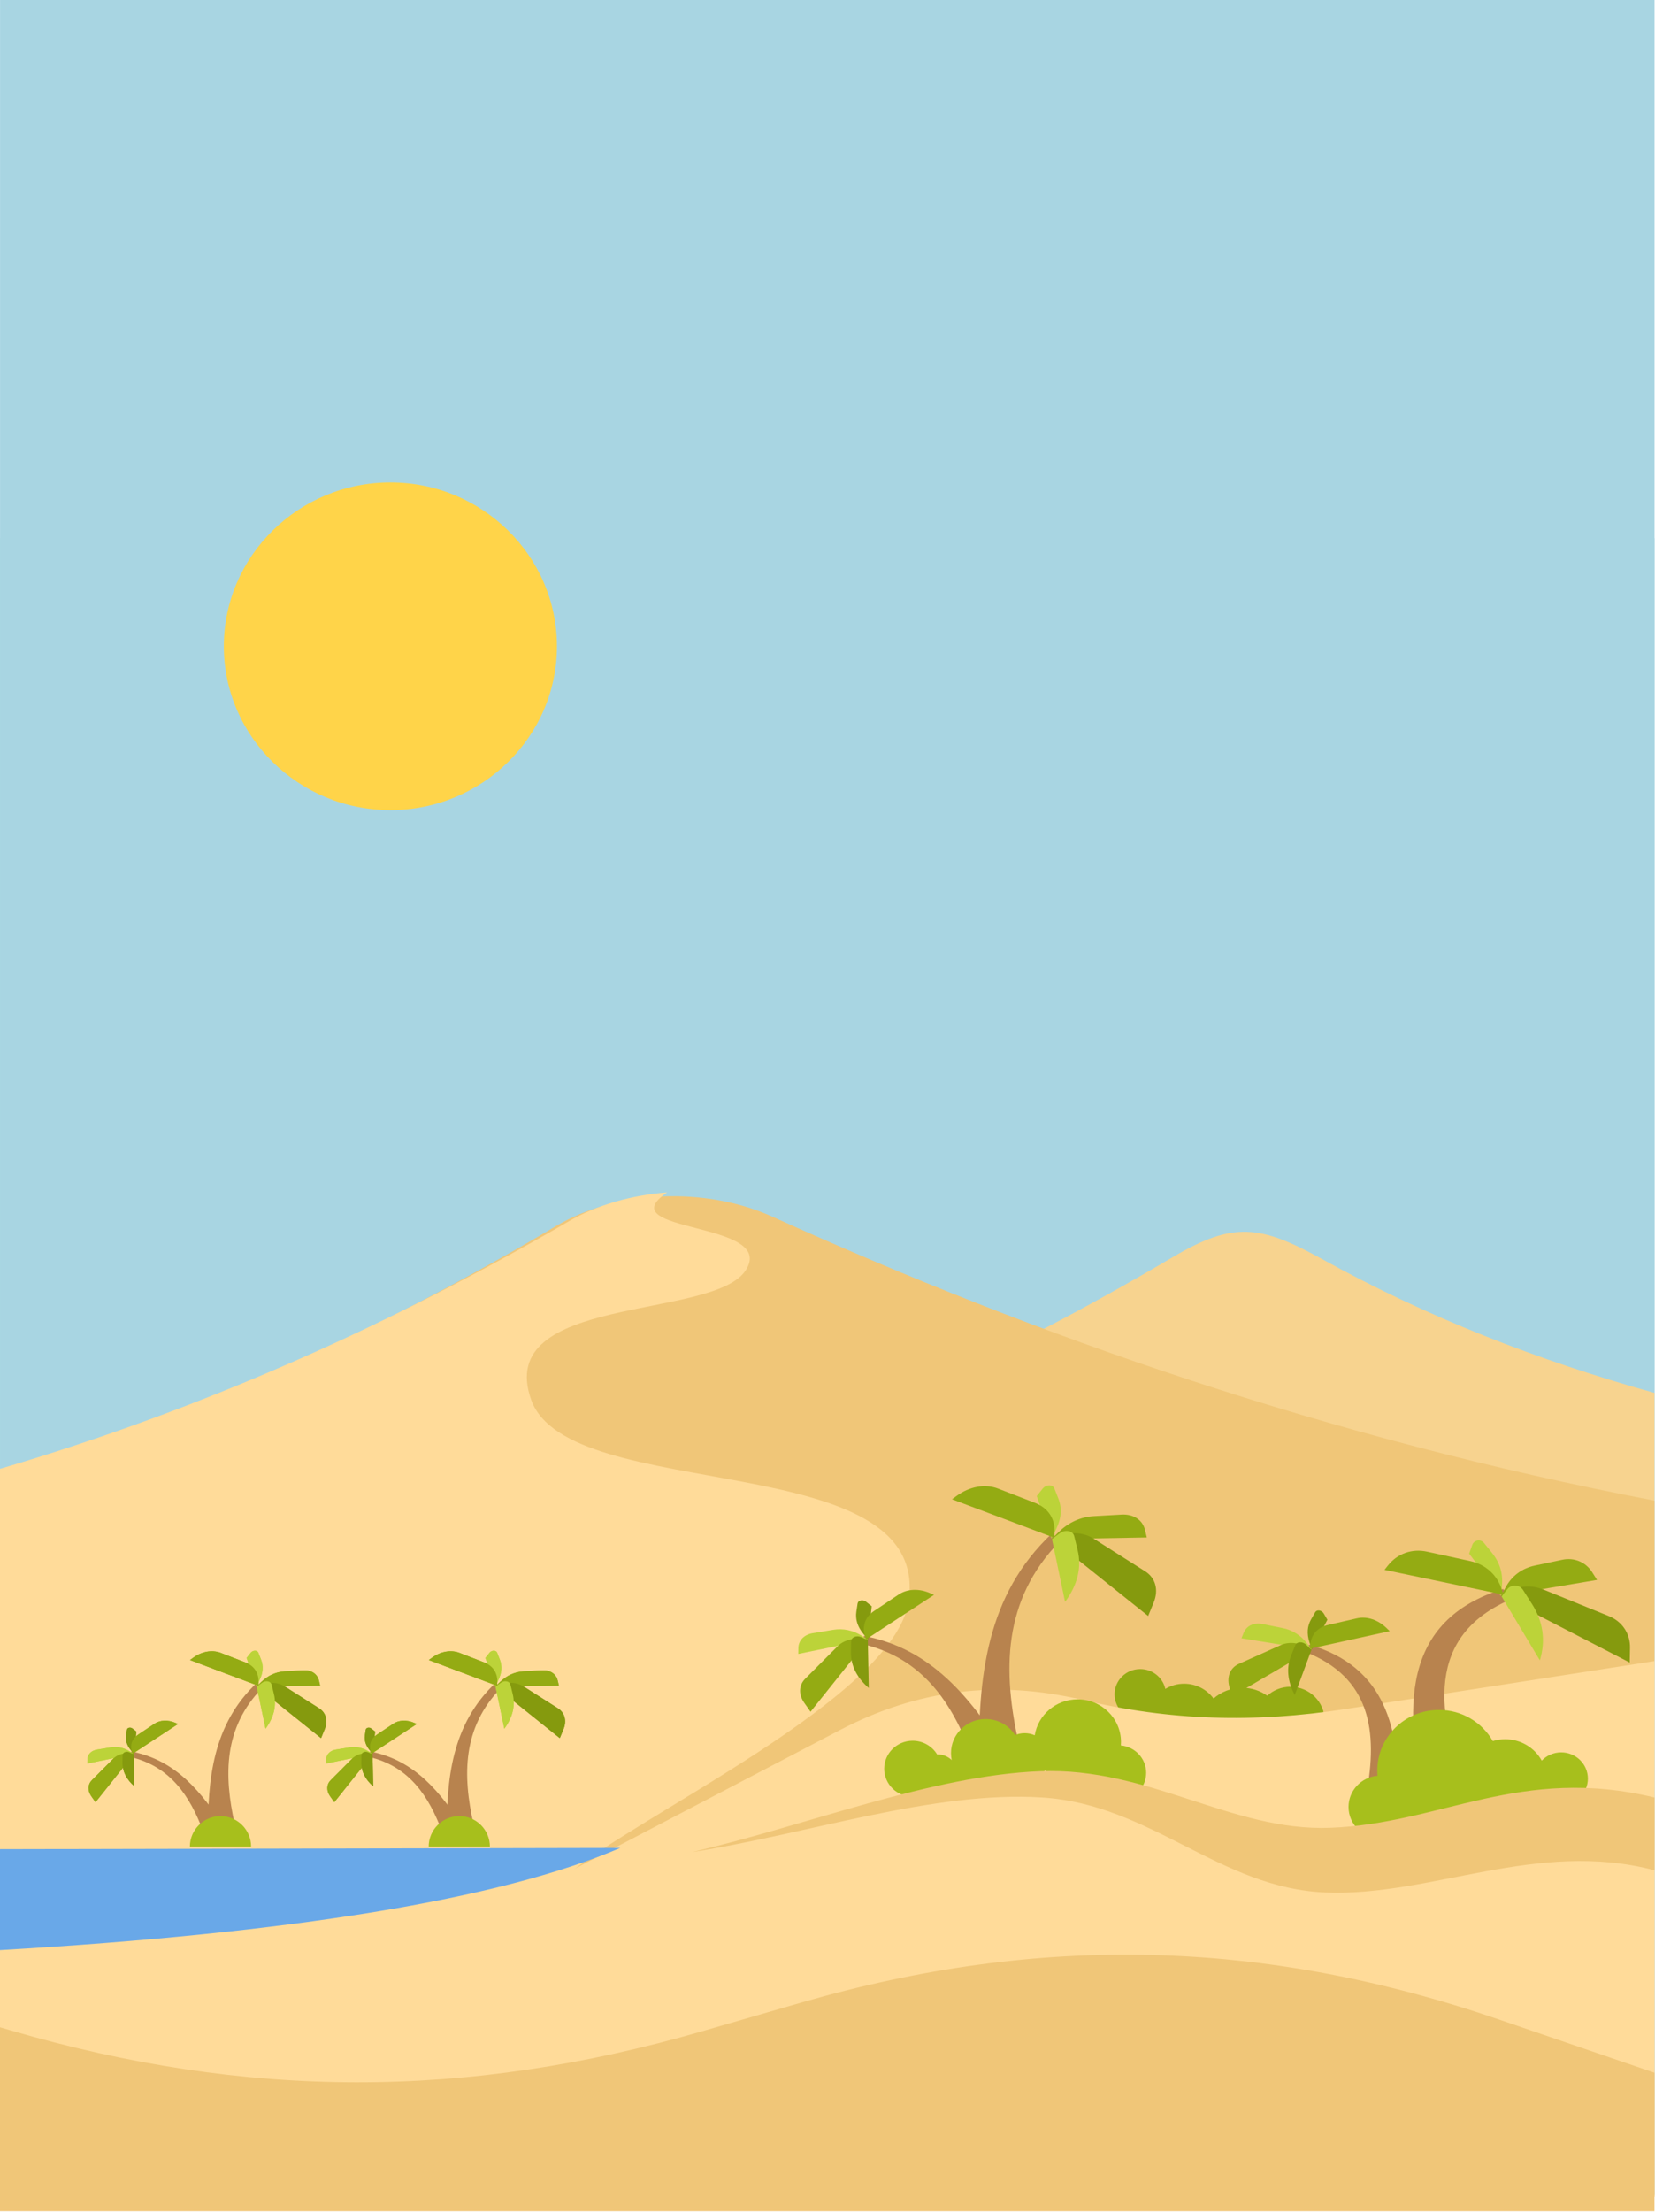 <svg width="1819" height="2430" viewBox="0 0 1819 2430" fill="none" xmlns="http://www.w3.org/2000/svg">
<path d="M0.048 2411.31H1818.46V0H0.048V2411.31Z" fill="#A8D5E2"/>
<path d="M0.048 591.189H1818.46V2411.32H0.048V591.189Z" fill="#A8D5E2"/>
<path fill-rule="evenodd" clip-rule="evenodd" d="M1818.41 1530.29V2413.35H674.578V1652.95C895.277 1586.97 1098.43 1493.68 1289.14 1381.05C1355.78 1341.7 1385.1 1345.69 1453.73 1383.62C1567.96 1446.75 1689.6 1494.48 1818.41 1530.29Z" fill="#F7D38F"/>
<path fill-rule="evenodd" clip-rule="evenodd" d="M1818.41 2413.35H0V1618.7C219.584 1552.72 421.706 1459.43 611.457 1346.81C677.76 1307.45 775.045 1303.3 848.838 1336.67C1142.3 1469.39 1458.99 1579.66 1818.41 1648.67V2413.35Z" fill="#F0C678"/>
<path fill-rule="evenodd" clip-rule="evenodd" d="M1253.23 1833.69C1266.74 1833.69 1278.03 1843.03 1280.8 1855.49C1286.83 1851.88 1293.92 1849.79 1301.49 1849.79C1314.8 1849.79 1326.59 1856.21 1333.81 1866.08C1342.15 1858.71 1353.19 1854.23 1365.29 1854.23C1375.57 1854.23 1385.08 1857.47 1392.83 1862.97C1399.53 1856.86 1408.5 1853.12 1418.35 1853.12C1439.08 1853.12 1455.89 1869.65 1455.89 1890.04C1455.89 1910.43 1439.08 1926.96 1418.35 1926.96C1413.84 1926.96 1409.52 1926.17 1405.52 1924.74C1397.24 1938.06 1382.32 1946.94 1365.29 1946.94C1346.98 1946.94 1331.1 1936.67 1323.3 1921.67C1317.03 1925.71 1309.54 1928.06 1301.49 1928.06C1279.51 1928.06 1261.7 1910.54 1261.7 1888.93C1261.7 1888.59 1261.7 1888.26 1261.71 1887.93C1259.04 1888.76 1256.18 1889.2 1253.23 1889.2C1237.64 1889.2 1225 1876.78 1225 1861.45C1225 1846.12 1237.64 1833.69 1253.23 1833.69Z" fill="#94AB13"/>
<path fill-rule="evenodd" clip-rule="evenodd" d="M0 2206.45V1613.72C224.522 1547.72 431.19 1454.41 625.208 1341.76C656.339 1323.68 694.157 1313.03 733.255 1310.04C666.851 1355.26 855.484 1340.87 819.48 1395.77C783.474 1450.67 542.34 1421.49 583.815 1537.91C625.292 1654.33 1025.79 1587.9 998.492 1760.02C981.828 1865.11 695.659 1997.49 624.829 2058.91C582.902 2095.26 560.327 2159.21 522.638 2190.9C348.424 2196.08 174.212 2201.26 0 2206.45Z" fill="#FFDB99"/>
<path fill-rule="evenodd" clip-rule="evenodd" d="M611.086 2063.8L923.01 1900.77C1008.18 1856.26 1095.65 1845.31 1189.13 1867.46C1285.58 1890.31 1377.86 1893.31 1479.81 1877.48L1818.41 1824.93V2413.35H0V2064.75L611.086 2063.8Z" fill="#FFDB99"/>
<path fill-rule="evenodd" clip-rule="evenodd" d="M1818.41 2277.18L1647.45 2218.68C1388.87 2130.19 1142.96 2124.26 880.427 2200.18L771.666 2231.63C512.166 2306.67 270.866 2306.35 11.568 2230.61L0 2227.23V2429.28H1818.41V2277.18Z" fill="#F0C678"/>
<path fill-rule="evenodd" clip-rule="evenodd" d="M1569.2 1990.21C1540.62 1877.24 1540.35 1780.13 1652 1745.74C1655.01 1749.44 1658.02 1753.14 1661.03 1756.85C1568.15 1796.46 1575.35 1880.43 1616.54 1979.3C1604.76 1989.13 1592.98 1998.96 1581.2 2008.79C1577.2 2002.59 1573.2 1996.4 1569.2 1990.21Z" fill="#B8834E"/>
<path fill-rule="evenodd" clip-rule="evenodd" d="M1649.74 1753.51L1654.56 1744.37C1661.39 1731.44 1672.59 1723.03 1687.07 1719.97L1717.13 1713.6C1730.11 1710.85 1742.84 1716.14 1749.89 1727.22L1755.3 1735.75L1649.74 1753.51Z" fill="#94AB13"/>
<path fill-rule="evenodd" clip-rule="evenodd" d="M1649.74 1753.51L1791.23 1826.57L1791.53 1810.22C1791.82 1794.8 1782.93 1781.47 1768.43 1775.59L1696.7 1746.48C1683.07 1740.96 1668.9 1742.04 1656.31 1749.58L1649.74 1753.51Z" fill="#859A0E"/>
<path fill-rule="evenodd" clip-rule="evenodd" d="M1649.74 1753.51L1650.78 1741.82C1651.97 1728.5 1648.36 1716.65 1639.93 1706.17L1631.07 1695.16C1629.34 1693 1626.73 1692.01 1623.97 1692.47C1621.21 1692.92 1619.08 1694.69 1618.15 1697.29L1614.74 1706.88L1649.74 1753.51Z" fill="#BCD339"/>
<path fill-rule="evenodd" clip-rule="evenodd" d="M1615.93 1715.06L1568.38 1704.71C1551.9 1701.12 1535.82 1706.82 1525.46 1719.92L1521.68 1724.69L1652.3 1751.98L1650.77 1746.93C1645.76 1730.44 1633.01 1718.78 1615.93 1715.06Z" fill="#94AB13"/>
<path fill-rule="evenodd" clip-rule="evenodd" d="M1692.45 1824.12L1692.49 1824C1698.97 1802.47 1696.05 1781.46 1683.92 1762.43L1674.04 1746.93C1672.13 1743.93 1669.12 1742.19 1665.52 1742.02C1661.93 1741.84 1658.75 1743.28 1656.55 1746.08L1650.39 1753.89L1692.45 1824.12Z" fill="#BCD339"/>
<path fill-rule="evenodd" clip-rule="evenodd" d="M1536.78 1979.28C1538.69 1899.63 1523.2 1831.16 1438.93 1806.91C1437.4 1809.52 1435.88 1812.13 1434.36 1814.74C1506.24 1842.67 1514.72 1901.88 1501.65 1971.59C1511.54 1978.52 1521.44 1985.45 1531.33 1992.38C1533.15 1988.01 1534.96 1983.64 1536.78 1979.28Z" fill="#B8834E"/>
<path fill-rule="evenodd" clip-rule="evenodd" d="M1441.78 1812.39L1436.9 1805.95C1430 1796.83 1420.74 1790.9 1410.04 1788.74L1387.82 1784.25C1378.22 1782.31 1370.1 1786.04 1366.92 1793.86L1364.48 1799.87L1441.78 1812.39Z" fill="#BCD339"/>
<path fill-rule="evenodd" clip-rule="evenodd" d="M1441.78 1812.39L1353.82 1863.9L1350.96 1852.37C1348.27 1841.5 1352.38 1832.11 1361.66 1827.96L1407.53 1807.44C1416.25 1803.54 1426.42 1804.31 1436.51 1809.62L1441.78 1812.39Z" fill="#94AB13"/>
<path fill-rule="evenodd" clip-rule="evenodd" d="M1441.78 1812.39L1439.15 1804.15C1436.17 1794.76 1436.79 1786.4 1441.05 1779.01L1445.51 1771.25C1446.39 1769.72 1448.07 1769.03 1450.09 1769.35C1452.11 1769.67 1453.9 1770.92 1454.97 1772.75L1458.92 1779.52L1441.78 1812.39Z" fill="#859A0E"/>
<path fill-rule="evenodd" clip-rule="evenodd" d="M1459.41 1785.28L1491.26 1777.98C1502.3 1775.45 1514.56 1779.47 1523.98 1788.71L1527.42 1792.08L1439.72 1811.31L1439.99 1807.75C1440.86 1796.13 1447.96 1787.91 1459.41 1785.28Z" fill="#94AB13"/>
<path fill-rule="evenodd" clip-rule="evenodd" d="M1423.06 1862.18L1423.02 1862.09C1414.97 1846.91 1413.64 1832.09 1419.12 1818.68L1423.58 1807.75C1424.44 1805.63 1426.28 1804.41 1428.79 1804.29C1431.3 1804.16 1433.77 1805.18 1435.77 1807.15L1441.37 1812.66L1423.06 1862.18Z" fill="#859A0E"/>
<path fill-rule="evenodd" clip-rule="evenodd" d="M1103.77 1923.55C1066 1864.59 1023.28 1811.13 949.443 1797.31C948.977 1800.28 948.506 1803.26 948.036 1806.23C1014.32 1821.86 1046.31 1870.81 1068.18 1928.8C1079.94 1931.77 1091.71 1934.74 1103.47 1937.7C1103.57 1932.99 1103.67 1928.27 1103.77 1923.55Z" fill="#B8834E"/>
<path fill-rule="evenodd" clip-rule="evenodd" d="M954.106 1801.42L947.193 1797.13C937.421 1791.06 926.62 1788.8 915.838 1790.57L893.468 1794.24C883.797 1795.82 877.585 1802.18 877.476 1810.59L877.396 1817.06L954.106 1801.42Z" fill="#BCD339"/>
<path fill-rule="evenodd" clip-rule="evenodd" d="M954.106 1801.42L890.861 1880.58L883.982 1870.84C877.49 1861.64 877.894 1851.42 885.032 1844.27L920.337 1808.9C927.041 1802.18 936.814 1799.3 948.178 1800.69L954.106 1801.42Z" fill="#94AB13"/>
<path fill-rule="evenodd" clip-rule="evenodd" d="M954.103 1801.42L948.638 1794.65C942.416 1786.95 939.95 1778.92 941.218 1770.53L942.546 1761.7C942.806 1759.97 944.118 1758.73 946.121 1758.32C948.12 1757.9 950.249 1758.43 951.921 1759.76L958.08 1764.68L954.103 1801.42Z" fill="#859A0E"/>
<path fill-rule="evenodd" clip-rule="evenodd" d="M960.643 1769.89L987.697 1751.81C997.072 1745.55 1009.98 1744.96 1022.15 1750.25L1026.58 1752.18L951.794 1801.13L950.737 1797.72C947.299 1786.57 950.926 1776.38 960.643 1769.89Z" fill="#94AB13"/>
<path fill-rule="evenodd" clip-rule="evenodd" d="M954.845 1854.49L954.771 1854.42C941.708 1843.1 935.049 1829.75 935.259 1815.3L935.427 1803.52C935.458 1801.24 936.729 1799.45 939.022 1798.45C941.316 1797.45 943.992 1797.52 946.586 1798.65L953.827 1801.81L954.845 1854.49Z" fill="#859A0E"/>
<path fill-rule="evenodd" clip-rule="evenodd" d="M1076.06 1936.31C1075.07 1843.08 1083.7 1752.53 1156.54 1684.37C1159.26 1687.38 1161.98 1690.39 1164.7 1693.4C1101.69 1758.21 1101.79 1836.05 1119.95 1916.84C1108.91 1928.56 1097.87 1940.29 1086.82 1952.01C1083.23 1946.78 1079.64 1941.54 1076.06 1936.31Z" fill="#B8834E"/>
<path fill-rule="evenodd" clip-rule="evenodd" d="M1155.67 1690.93L1163.4 1683.33C1174.34 1672.58 1187.75 1666.5 1202.35 1665.68L1232.64 1663.98C1245.74 1663.25 1255.75 1669.74 1258.41 1680.68L1260.46 1689.11L1155.67 1690.93Z" fill="#94AB13"/>
<path fill-rule="evenodd" clip-rule="evenodd" d="M1155.67 1690.41L1261.93 1775.38L1267.98 1760.66C1273.69 1746.79 1270.1 1733.57 1258.65 1726.31L1201.98 1690.39C1191.21 1683.56 1177.6 1682.64 1163.19 1687.74L1155.67 1690.41Z" fill="#859A0E"/>
<path fill-rule="evenodd" clip-rule="evenodd" d="M1155.67 1690.41L1160.77 1679.99C1166.58 1668.14 1167.4 1656.95 1163.23 1646.36L1158.85 1635.24C1157.99 1633.05 1155.9 1631.81 1153.17 1631.85C1150.43 1631.89 1147.81 1633.2 1146.03 1635.42L1139.46 1643.61L1155.67 1690.41Z" fill="#BCD339"/>
<path fill-rule="evenodd" clip-rule="evenodd" d="M1137.69 1651.16L1096.97 1635.42C1082.86 1629.96 1065.84 1632.94 1051.54 1643.37L1046.34 1647.16L1158.61 1689.37L1158.95 1684.6C1160.1 1669.06 1152.32 1656.81 1137.69 1651.16Z" fill="#94AB13"/>
<path fill-rule="evenodd" clip-rule="evenodd" d="M1170.61 1759.87L1170.69 1759.77C1184.34 1741.21 1189.03 1721.86 1184.42 1703.05L1180.68 1687.74C1179.95 1684.78 1177.75 1682.8 1174.46 1682.16C1171.16 1681.52 1167.7 1682.38 1164.65 1684.61L1156.15 1690.84L1170.61 1759.87Z" fill="#BCD339"/>
<path fill-rule="evenodd" clip-rule="evenodd" d="M1715.87 1925.22C1732.08 1925.22 1745.22 1938.14 1745.22 1954.09C1745.22 1970.03 1732.08 1982.96 1715.87 1982.96C1708.04 1982.96 1700.92 1979.94 1695.66 1975.02C1688.32 1990.22 1672.57 2000.72 1654.33 2000.72C1644.83 2000.72 1636.01 1997.87 1628.7 1992.99C1616.5 2004.64 1599.86 2011.82 1581.51 2011.82C1569.02 2011.82 1557.33 2008.49 1547.28 2002.7C1541.19 2012.81 1529.98 2019.59 1517.15 2019.59C1497.83 2019.59 1482.16 2004.19 1482.16 1985.17C1482.16 1967.21 1496.16 1952.46 1514.02 1950.9C1513.85 1949.02 1513.77 1947.12 1513.77 1945.21C1513.77 1908.41 1544.1 1878.59 1581.51 1878.59C1606.97 1878.59 1629.14 1892.4 1640.71 1912.82C1645.01 1911.5 1649.59 1910.79 1654.33 1910.79C1671.68 1910.79 1686.77 1920.28 1694.52 1934.28C1699.87 1928.7 1707.45 1925.22 1715.87 1925.22ZM1003.09 1912.45C1014.5 1912.45 1024.48 1918.47 1029.94 1927.45L1030.55 1927.44C1036.57 1927.44 1042.04 1929.83 1046.01 1933.69C1045.5 1931.22 1045.22 1928.67 1045.22 1926.05C1045.22 1905.36 1062.28 1888.58 1083.32 1888.58C1096.98 1888.58 1108.95 1895.64 1115.67 1906.24C1118.92 1904.88 1122.48 1904.13 1126.23 1904.13C1130.16 1904.13 1133.9 1904.96 1137.26 1906.45C1140.86 1884.06 1160.59 1866.93 1184.38 1866.93C1210.72 1866.93 1232.08 1887.93 1232.08 1913.84C1232.08 1915.1 1232.03 1916.35 1231.93 1917.59C1247.53 1919.05 1259.74 1931.97 1259.74 1947.7C1259.74 1964.41 1245.96 1977.96 1228.97 1977.96C1215.71 1977.96 1204.41 1969.71 1200.09 1958.14C1195.17 1959.83 1189.88 1960.75 1184.38 1960.75C1170.16 1960.75 1157.4 1954.64 1148.66 1944.93C1143.87 1952.12 1135.62 1956.86 1126.23 1956.86C1120.47 1956.86 1115.14 1955.08 1110.78 1952.04C1103.84 1959.12 1094.11 1963.53 1083.32 1963.53C1076.05 1963.53 1069.25 1961.52 1063.47 1958.04C1061.26 1962.02 1056.97 1964.71 1052.03 1964.71C1050.19 1964.71 1048.43 1964.33 1046.84 1963.65C1042.81 1968.01 1037 1970.74 1030.55 1970.74C1027.05 1970.74 1023.75 1969.94 1020.81 1968.51C1015.77 1971.93 1009.67 1973.93 1003.09 1973.93C985.827 1973.93 971.833 1960.17 971.833 1943.19C971.833 1926.22 985.827 1912.45 1003.09 1912.45Z" fill="#A7BF1C"/>
<path fill-rule="evenodd" clip-rule="evenodd" d="M760.707 2034.76C888.272 2005.15 1023.97 1950.47 1143.4 1945.93C1262.83 1941.39 1353.57 2012.02 1461.56 2008.11C1583.9 2003.69 1670.54 1939.27 1818.41 1974.8V2054.74C1689.08 2020.69 1573.39 2083.77 1457.12 2079.17C1340.85 2074.56 1265.07 1982.42 1145.62 1974.8C1026.18 1967.19 889.014 2014.77 760.707 2034.76Z" fill="#F0C678"/>
<path fill-rule="evenodd" clip-rule="evenodd" d="M429.071 890.056C529.902 890.056 612.138 809.184 612.138 710.027C612.138 610.875 529.902 530 429.071 530C328.239 530 246 610.875 246 710.027C246 809.184 328.239 890.056 429.071 890.056Z" fill="#FFD449"/>
<path fill-rule="evenodd" clip-rule="evenodd" d="M681.741 2030.23C549.406 2086.84 320.235 2123.87 0 2142.47V2031.58C227.247 2031.13 454.494 2030.68 681.741 2030.23Z" fill="#69A8E8"/>
<path fill-rule="evenodd" clip-rule="evenodd" d="M509.644 2008.71C484.413 1969.26 455.882 1933.49 406.56 1924.25C406.249 1926.24 405.935 1928.23 405.621 1930.22C449.896 1940.67 471.265 1973.42 485.868 2012.22C493.726 2014.21 501.587 2016.19 509.445 2018.18C509.511 2015.02 509.577 2011.87 509.644 2008.71Z" fill="#B8834E"/>
<path fill-rule="evenodd" clip-rule="evenodd" d="M409.674 1927L405.056 1924.13C398.529 1920.07 391.314 1918.55 384.113 1919.74L369.171 1922.19C362.711 1923.25 358.562 1927.5 358.489 1933.13L358.435 1937.46L409.674 1927Z" fill="#BCD339"/>
<path fill-rule="evenodd" clip-rule="evenodd" d="M409.674 1927L367.429 1979.96L362.834 1973.44C358.498 1967.29 358.768 1960.45 363.536 1955.67L387.118 1932C391.596 1927.51 398.123 1925.58 405.714 1926.51L409.674 1927Z" fill="#94AB13"/>
<path fill-rule="evenodd" clip-rule="evenodd" d="M409.673 1927L406.023 1922.47C401.867 1917.31 400.22 1911.95 401.067 1906.33L401.954 1900.43C402.128 1899.27 403.003 1898.44 404.342 1898.16C405.677 1897.88 407.099 1898.24 408.216 1899.13L412.329 1902.41L409.673 1927Z" fill="#859A0E"/>
<path fill-rule="evenodd" clip-rule="evenodd" d="M414.041 1905.9L432.112 1893.81C438.374 1889.62 446.997 1889.22 455.124 1892.76L458.085 1894.05L408.131 1926.81L407.425 1924.52C405.128 1917.06 407.551 1910.25 414.041 1905.9Z" fill="#94AB13"/>
<path fill-rule="evenodd" clip-rule="evenodd" d="M410.168 1962.5L410.119 1962.46C401.393 1954.89 396.945 1945.95 397.086 1936.28L397.198 1928.4C397.219 1926.88 398.067 1925.68 399.599 1925.01C401.131 1924.34 402.919 1924.39 404.652 1925.14L409.488 1927.26L410.168 1962.5Z" fill="#859A0E"/>
<path fill-rule="evenodd" clip-rule="evenodd" d="M491.133 2017.25C490.475 1954.87 496.237 1894.29 544.895 1848.68C546.71 1850.7 548.528 1852.71 550.344 1854.73C508.255 1898.08 508.321 1950.17 520.451 2004.22C513.076 2012.06 505.701 2019.91 498.326 2027.75C495.928 2024.25 493.53 2020.75 491.133 2017.25Z" fill="#B8834E"/>
<path fill-rule="evenodd" clip-rule="evenodd" d="M544.312 1853.07L549.478 1847.99C556.781 1840.8 565.744 1836.73 575.494 1836.18L595.728 1835.04C604.474 1834.55 611.161 1838.9 612.938 1846.22L614.305 1851.86L544.312 1853.07Z" fill="#94AB13"/>
<path fill-rule="evenodd" clip-rule="evenodd" d="M544.312 1852.73L615.287 1909.58L619.33 1899.73C623.147 1890.44 620.749 1881.6 613.097 1876.74L575.244 1852.71C568.054 1848.14 558.961 1847.53 549.336 1850.94L544.312 1852.73Z" fill="#859A0E"/>
<path fill-rule="evenodd" clip-rule="evenodd" d="M544.312 1852.73L547.72 1845.76C551.601 1837.82 552.145 1830.34 549.36 1823.26L546.436 1815.81C545.862 1814.35 544.469 1813.52 542.643 1813.55C540.814 1813.57 539.066 1814.45 537.876 1815.94L533.488 1821.42L544.312 1852.73Z" fill="#BCD339"/>
<path fill-rule="evenodd" clip-rule="evenodd" d="M532.3 1826.46L505.1 1815.93C495.675 1812.28 484.307 1814.27 474.758 1821.25L471.282 1823.79L546.272 1852.03L546.504 1848.84C547.271 1838.44 542.071 1830.25 532.3 1826.46Z" fill="#94AB13"/>
<path fill-rule="evenodd" clip-rule="evenodd" d="M554.294 1899.2L554.346 1899.13C563.463 1886.71 566.593 1873.77 563.52 1861.19L561.015 1850.94C560.53 1848.96 559.062 1847.64 556.861 1847.21C554.662 1846.78 552.347 1847.36 550.313 1848.85L544.631 1853.01L554.294 1899.2Z" fill="#BCD339"/>
<path fill-rule="evenodd" clip-rule="evenodd" d="M409.674 1927L405.056 1924.13C398.529 1920.07 391.314 1918.55 384.113 1919.74L369.171 1922.19C362.711 1923.25 358.562 1927.5 358.489 1933.13L358.435 1937.46L409.674 1927Z" fill="#BCD339"/>
<path fill-rule="evenodd" clip-rule="evenodd" d="M409.674 1927L367.429 1979.96L362.834 1973.44C358.498 1967.29 358.768 1960.45 363.536 1955.67L387.118 1932C391.596 1927.51 398.123 1925.58 405.714 1926.51L409.674 1927Z" fill="#94AB13"/>
<path fill-rule="evenodd" clip-rule="evenodd" d="M409.673 1927L406.023 1922.47C401.867 1917.31 400.22 1911.95 401.067 1906.33L401.954 1900.43C402.128 1899.27 403.003 1898.44 404.342 1898.16C405.677 1897.88 407.099 1898.24 408.216 1899.13L412.329 1902.41L409.673 1927Z" fill="#859A0E"/>
<path fill-rule="evenodd" clip-rule="evenodd" d="M414.041 1905.9L432.112 1893.81C438.374 1889.62 446.997 1889.22 455.124 1892.76L458.085 1894.05L408.131 1926.81L407.425 1924.52C405.128 1917.06 407.551 1910.25 414.041 1905.9Z" fill="#94AB13"/>
<path fill-rule="evenodd" clip-rule="evenodd" d="M410.168 1962.5L410.119 1962.46C401.393 1954.89 396.945 1945.95 397.086 1936.28L397.198 1928.4C397.219 1926.88 398.067 1925.68 399.599 1925.01C401.131 1924.34 402.919 1924.39 404.652 1925.14L409.488 1927.26L410.168 1962.5Z" fill="#859A0E"/>
<path fill-rule="evenodd" clip-rule="evenodd" d="M544.312 1853.07L549.478 1847.99C556.781 1840.8 565.744 1836.73 575.494 1836.18L595.728 1835.04C604.474 1834.55 611.161 1838.9 612.938 1846.22L614.305 1851.86L544.312 1853.07Z" fill="#94AB13"/>
<path fill-rule="evenodd" clip-rule="evenodd" d="M544.312 1852.73L615.287 1909.58L619.33 1899.73C623.147 1890.44 620.749 1881.6 613.097 1876.74L575.244 1852.71C568.054 1848.14 558.961 1847.53 549.336 1850.94L544.312 1852.73Z" fill="#859A0E"/>
<path fill-rule="evenodd" clip-rule="evenodd" d="M544.312 1852.73L547.72 1845.76C551.601 1837.82 552.145 1830.34 549.36 1823.26L546.436 1815.81C545.862 1814.35 544.469 1813.52 542.643 1813.55C540.814 1813.57 539.066 1814.45 537.876 1815.94L533.488 1821.42L544.312 1852.73Z" fill="#BCD339"/>
<path fill-rule="evenodd" clip-rule="evenodd" d="M532.3 1826.46L505.1 1815.93C495.675 1812.28 484.307 1814.27 474.758 1821.25L471.282 1823.79L546.272 1852.03L546.504 1848.84C547.271 1838.44 542.071 1830.25 532.3 1826.46Z" fill="#94AB13"/>
<path fill-rule="evenodd" clip-rule="evenodd" d="M554.294 1899.2L554.346 1899.13C563.463 1886.71 566.593 1873.77 563.52 1861.19L561.015 1850.94C560.53 1848.96 559.062 1847.64 556.861 1847.21C554.662 1846.78 552.347 1847.36 550.313 1848.85L544.631 1853.01L554.294 1899.2Z" fill="#BCD339"/>
<path d="M538.444 2028.88C518.256 2028.88 523.38 2028.88 504.797 2028.88C486.215 2028.88 491.339 2028.88 471.151 2028.88C471.151 2010.3 486.215 1995.24 504.797 1995.24C523.38 1995.24 538.444 2010.3 538.444 2028.88Z" fill="#A7BF1C"/>
<path fill-rule="evenodd" clip-rule="evenodd" d="M247.201 2008.71C221.97 1969.26 193.44 1933.49 144.117 1924.25C143.806 1926.24 143.492 1928.23 143.178 1930.22C187.453 1940.67 208.823 1973.42 223.425 2012.22C231.284 2014.21 239.145 2016.19 247.002 2018.18C247.068 2015.02 247.134 2011.87 247.201 2008.71Z" fill="#B8834E"/>
<path fill-rule="evenodd" clip-rule="evenodd" d="M147.231 1927L142.613 1924.13C136.087 1920.07 128.872 1918.55 121.67 1919.74L106.728 1922.19C100.268 1923.25 96.119 1927.5 96.046 1933.13L95.993 1937.46L147.231 1927Z" fill="#BCD339"/>
<path fill-rule="evenodd" clip-rule="evenodd" d="M147.231 1927L104.987 1979.96L100.392 1973.44C96.055 1967.29 96.325 1960.45 101.093 1955.67L124.675 1932C129.153 1927.51 135.681 1925.58 143.272 1926.51L147.231 1927Z" fill="#94AB13"/>
<path fill-rule="evenodd" clip-rule="evenodd" d="M147.231 1927L143.58 1922.47C139.424 1917.31 137.777 1911.95 138.624 1906.33L139.511 1900.43C139.685 1899.27 140.561 1898.44 141.899 1898.16C143.234 1897.88 144.656 1898.24 145.773 1899.13L149.887 1902.41L147.231 1927Z" fill="#859A0E"/>
<path fill-rule="evenodd" clip-rule="evenodd" d="M151.599 1905.9L169.669 1893.81C175.931 1889.62 184.554 1889.22 192.682 1892.76L195.643 1894.05L145.688 1926.81L144.982 1924.52C142.686 1917.06 145.108 1910.25 151.599 1905.9Z" fill="#94AB13"/>
<path fill-rule="evenodd" clip-rule="evenodd" d="M147.725 1962.5L147.676 1962.46C138.95 1954.89 134.503 1945.95 134.643 1936.28L134.755 1928.4C134.776 1926.88 135.625 1925.68 137.157 1925.01C138.689 1924.34 140.476 1924.39 142.209 1925.14L147.045 1927.26L147.725 1962.5Z" fill="#859A0E"/>
<path fill-rule="evenodd" clip-rule="evenodd" d="M228.691 2017.25C228.032 1954.87 233.795 1894.29 282.452 1848.68C284.268 1850.7 286.085 1852.71 287.901 1854.73C245.812 1898.08 245.879 1950.17 258.008 2004.22C250.633 2012.06 243.259 2019.91 235.883 2027.75C233.486 2024.25 231.087 2020.75 228.691 2017.25Z" fill="#B8834E"/>
<path fill-rule="evenodd" clip-rule="evenodd" d="M281.87 1853.07L287.036 1847.99C294.338 1840.8 303.301 1836.73 313.051 1836.18L333.285 1835.04C342.031 1834.55 348.718 1838.9 350.495 1846.22L351.862 1851.86L281.87 1853.07Z" fill="#94AB13"/>
<path fill-rule="evenodd" clip-rule="evenodd" d="M281.869 1852.73L352.845 1909.58L356.887 1899.73C360.705 1890.44 358.306 1881.6 350.654 1876.74L312.801 1852.71C305.611 1848.14 296.519 1847.53 286.893 1850.94L281.869 1852.73Z" fill="#859A0E"/>
<path fill-rule="evenodd" clip-rule="evenodd" d="M281.87 1852.73L285.278 1845.76C289.159 1837.82 289.703 1830.34 286.917 1823.26L283.993 1815.81C283.419 1814.35 282.026 1813.52 280.201 1813.55C278.371 1813.57 276.623 1814.45 275.433 1815.94L271.046 1821.42L281.87 1852.73Z" fill="#BCD339"/>
<path fill-rule="evenodd" clip-rule="evenodd" d="M269.857 1826.46L242.657 1815.93C233.232 1812.28 221.864 1814.27 212.316 1821.25L208.839 1823.79L283.829 1852.03L284.062 1848.84C284.828 1838.44 279.628 1830.25 269.857 1826.46Z" fill="#94AB13"/>
<path fill-rule="evenodd" clip-rule="evenodd" d="M291.851 1899.2L291.904 1899.13C301.021 1886.71 304.151 1873.77 301.077 1861.19L298.573 1850.94C298.087 1848.96 296.619 1847.64 294.419 1847.21C292.219 1846.78 289.904 1847.36 287.87 1848.85L282.188 1853.01L291.851 1899.2Z" fill="#BCD339"/>
<path fill-rule="evenodd" clip-rule="evenodd" d="M147.231 1927L142.613 1924.13C136.087 1920.07 128.872 1918.55 121.67 1919.74L106.728 1922.19C100.268 1923.25 96.119 1927.5 96.046 1933.13L95.993 1937.46L147.231 1927Z" fill="#BCD339"/>
<path fill-rule="evenodd" clip-rule="evenodd" d="M147.231 1927L104.987 1979.96L100.392 1973.44C96.055 1967.29 96.325 1960.45 101.093 1955.67L124.675 1932C129.153 1927.51 135.681 1925.58 143.272 1926.51L147.231 1927Z" fill="#94AB13"/>
<path fill-rule="evenodd" clip-rule="evenodd" d="M147.231 1927L143.58 1922.47C139.424 1917.31 137.777 1911.95 138.624 1906.33L139.511 1900.43C139.685 1899.27 140.561 1898.44 141.899 1898.16C143.234 1897.88 144.656 1898.24 145.773 1899.13L149.887 1902.41L147.231 1927Z" fill="#859A0E"/>
<path fill-rule="evenodd" clip-rule="evenodd" d="M151.599 1905.9L169.669 1893.81C175.931 1889.62 184.554 1889.22 192.682 1892.76L195.643 1894.05L145.688 1926.81L144.982 1924.52C142.686 1917.06 145.108 1910.25 151.599 1905.9Z" fill="#94AB13"/>
<path fill-rule="evenodd" clip-rule="evenodd" d="M147.725 1962.5L147.676 1962.46C138.95 1954.89 134.503 1945.95 134.643 1936.28L134.755 1928.4C134.776 1926.88 135.625 1925.68 137.157 1925.01C138.689 1924.34 140.476 1924.39 142.209 1925.14L147.045 1927.26L147.725 1962.5Z" fill="#859A0E"/>
<path fill-rule="evenodd" clip-rule="evenodd" d="M281.87 1853.07L287.036 1847.99C294.338 1840.8 303.301 1836.73 313.051 1836.18L333.285 1835.04C342.031 1834.55 348.718 1838.9 350.495 1846.22L351.862 1851.86L281.87 1853.07Z" fill="#94AB13"/>
<path fill-rule="evenodd" clip-rule="evenodd" d="M281.869 1852.73L352.845 1909.58L356.887 1899.73C360.705 1890.44 358.306 1881.6 350.654 1876.74L312.801 1852.71C305.611 1848.14 296.519 1847.53 286.893 1850.94L281.869 1852.73Z" fill="#859A0E"/>
<path fill-rule="evenodd" clip-rule="evenodd" d="M281.87 1852.73L285.278 1845.76C289.159 1837.82 289.703 1830.34 286.917 1823.26L283.993 1815.81C283.419 1814.35 282.026 1813.52 280.201 1813.55C278.371 1813.57 276.623 1814.45 275.433 1815.94L271.046 1821.42L281.87 1852.73Z" fill="#BCD339"/>
<path fill-rule="evenodd" clip-rule="evenodd" d="M269.857 1826.46L242.657 1815.93C233.232 1812.28 221.864 1814.27 212.316 1821.25L208.839 1823.79L283.829 1852.03L284.062 1848.84C284.828 1838.44 279.628 1830.25 269.857 1826.46Z" fill="#94AB13"/>
<path fill-rule="evenodd" clip-rule="evenodd" d="M291.851 1899.2L291.904 1899.13C301.021 1886.71 304.151 1873.77 301.077 1861.19L298.573 1850.94C298.087 1848.96 296.619 1847.64 294.419 1847.21C292.219 1846.78 289.904 1847.36 287.87 1848.85L282.188 1853.01L291.851 1899.2Z" fill="#BCD339"/>
<path d="M276.001 2028.88C255.813 2028.88 260.937 2028.88 242.355 2028.88C223.772 2028.88 228.896 2028.88 208.708 2028.88C208.708 2010.3 223.772 1995.24 242.355 1995.24C260.937 1995.24 276.001 2010.3 276.001 2028.88Z" fill="#A7BF1C"/>
</svg>
